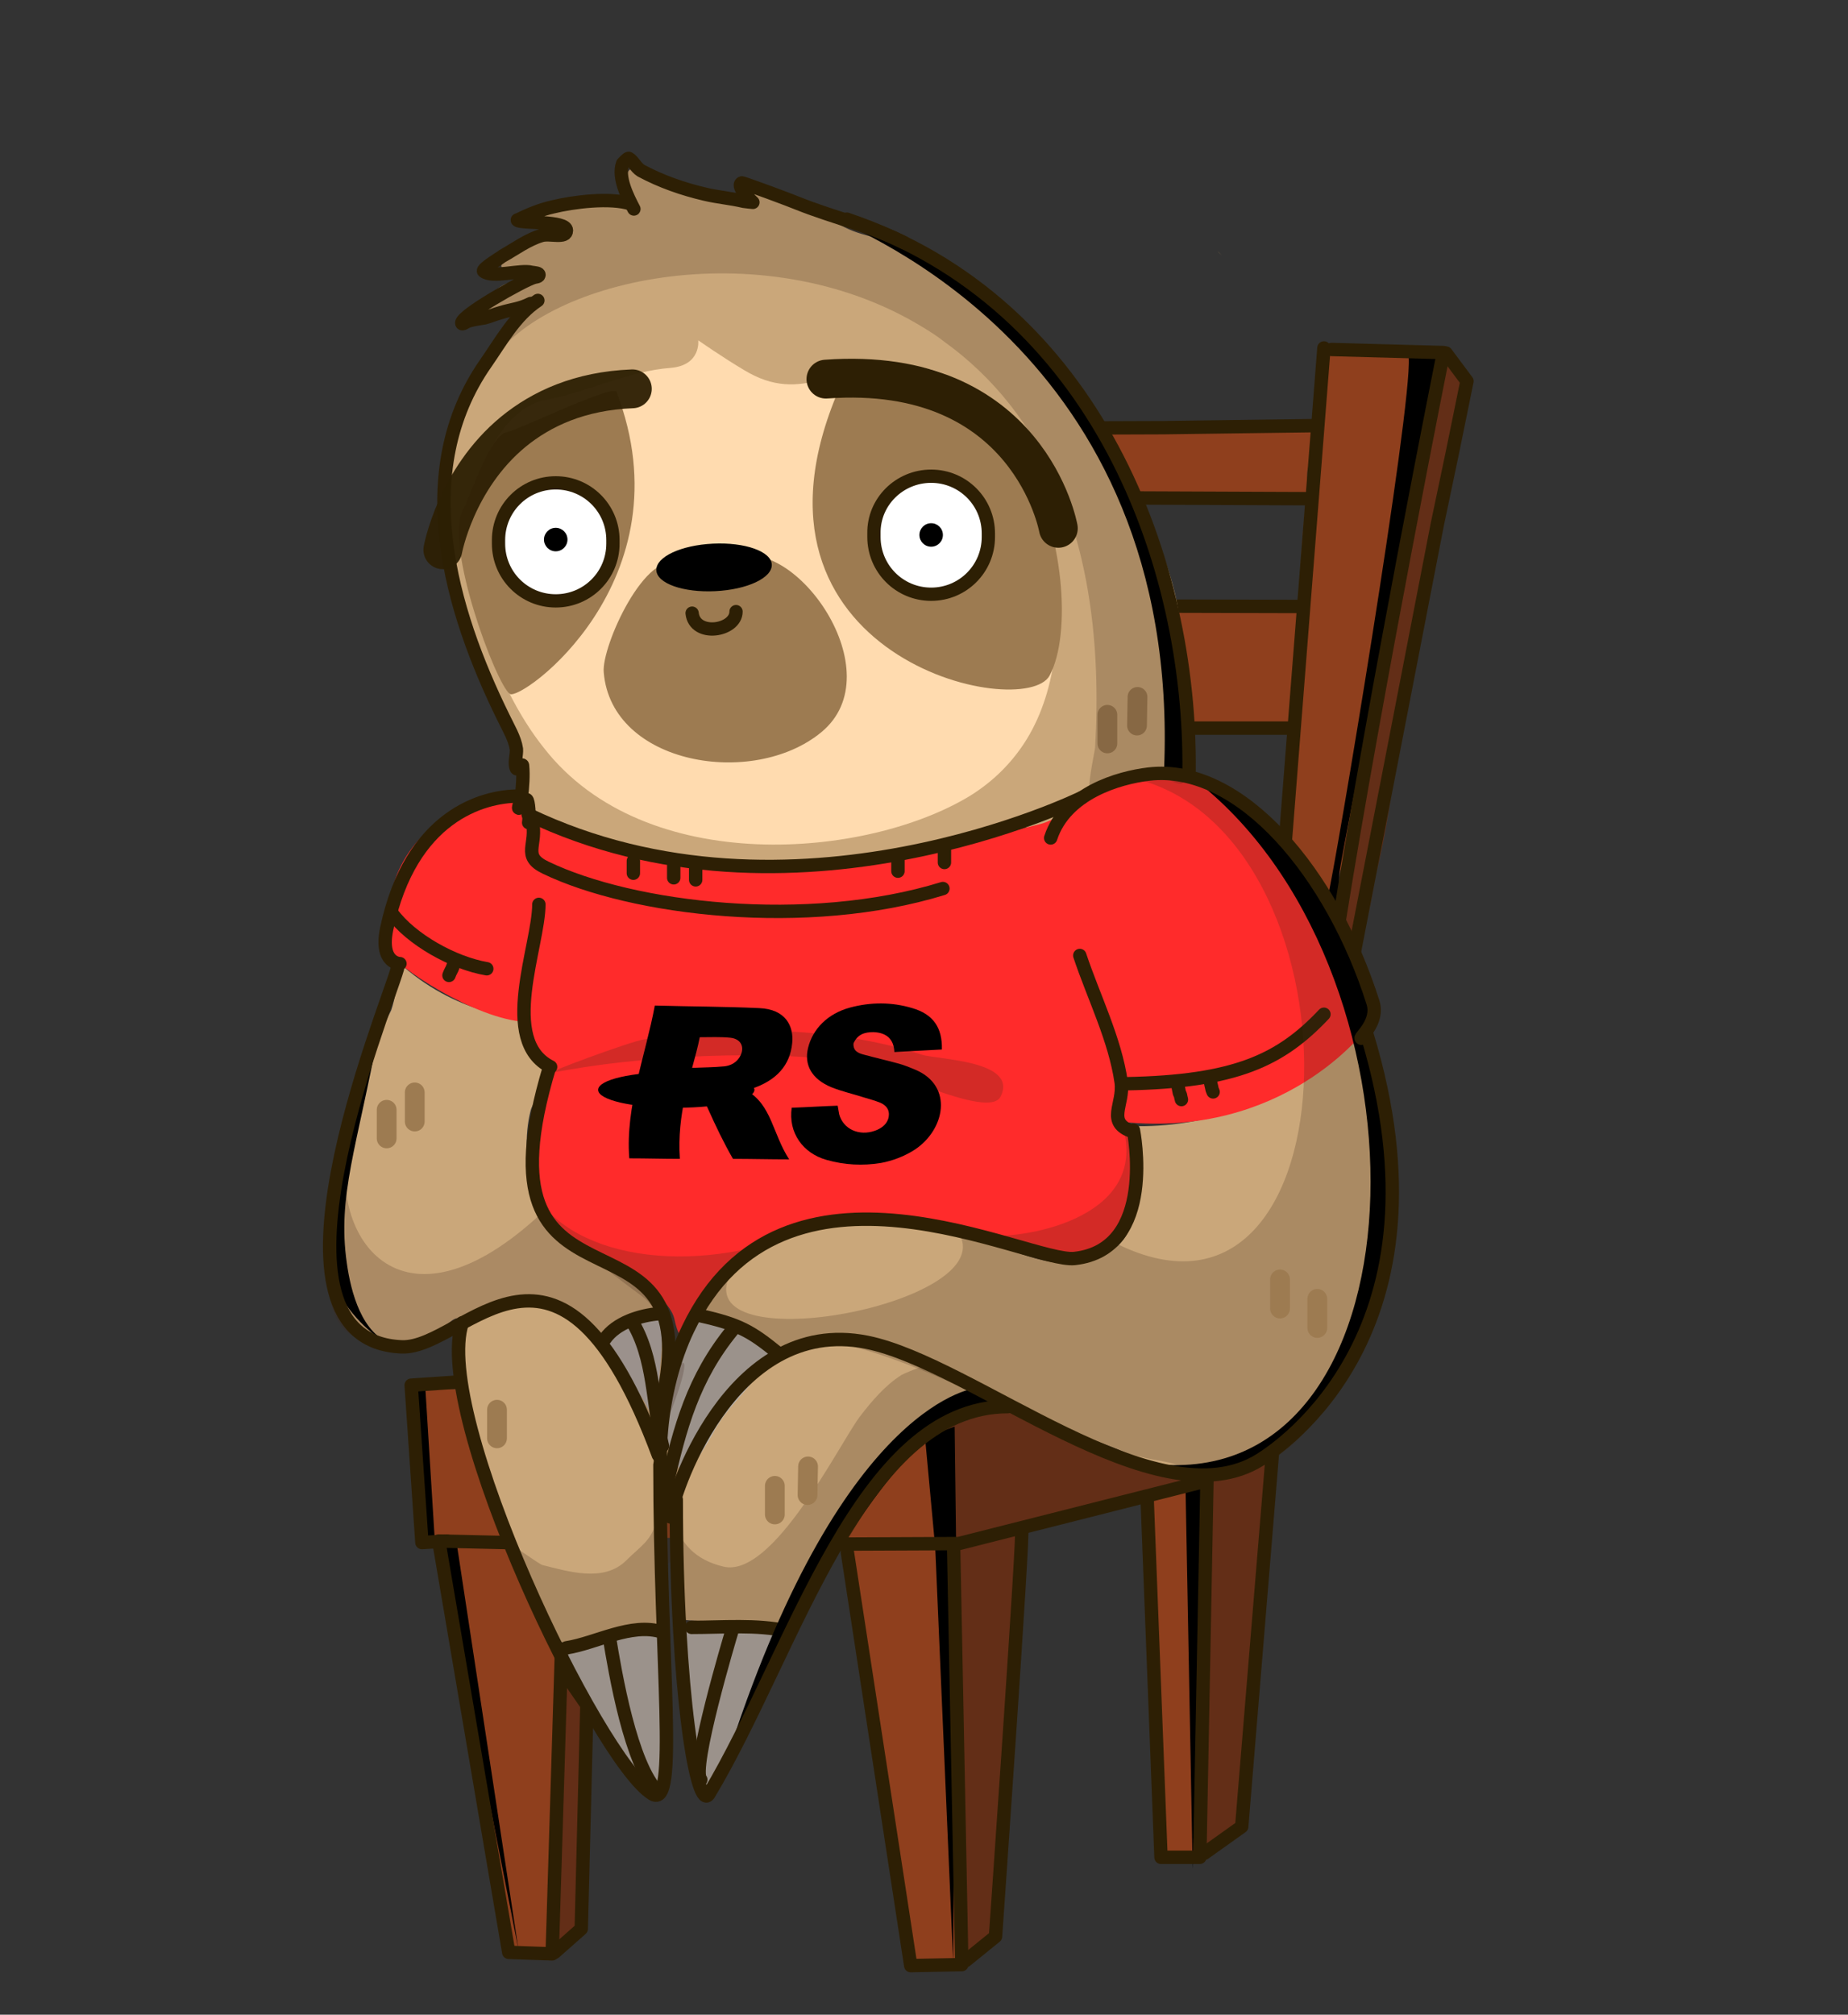 <?xml version="1.0" encoding="utf-8"?>
<!-- Generator: Adobe Illustrator 26.0.3, SVG Export Plug-In . SVG Version: 6.00 Build 0)  -->
<!DOCTYPE svg PUBLIC "-//W3C//DTD SVG 1.1//EN" "http://www.w3.org/Graphics/SVG/1.1/DTD/svg11.dtd">
<svg version="1.1" id="Слой_1" xmlns:x="http://ns.adobe.com/Extensibility/1.0/" xmlns:i="http://ns.adobe.com/AdobeIllustrator/10.0/" xmlns:graph="http://ns.adobe.com/Graphs/1.0/"
	 xmlns="http://www.w3.org/2000/svg" xmlns:xlink="http://www.w3.org/1999/xlink" x="0px" y="0px" width="361.8px" height="394.3px"
	 viewBox="0 0 361.8 394.3" style="enable-background:new 0 0 361.8 394.3;" xml:space="preserve">
<rect x="0" y="0" width="361.8" height="394.3" fill="#333333" stroke="none"/>
<style type="text/css">
	.st0{fill:#FFFFFF;}
	.st1{fill:#FF6900;}
	.st2{fill:#FCA500;}
	.st3{fill:#8F3F1D;}
	.st4{fill:#632E17;}
	.st5{fill:#9D7B51;}
	.st6{fill:none;stroke:#2D1F04;stroke-width:2.62;stroke-linecap:round;stroke-linejoin:round;stroke-miterlimit:10;}
	.st7{opacity:0.23;fill:#3F2719;}
	.st8{opacity:0.23;fill:none;stroke:#3F2719;stroke-width:2.62;stroke-linecap:round;stroke-linejoin:round;stroke-miterlimit:10;}
	.st9{fill:#CAA77A;}
	.st10{fill:#B6B1AE;}
	.st11{fill:#ff2b2b;}
	.st12{opacity:0.226;fill:#3F2719;}
	.st13{fill:#FFDBAF;}
	.st14{fill:none;stroke:#9D7B51;stroke-width:3.87;stroke-linecap:round;stroke-linejoin:round;stroke-miterlimit:10;}
	.st15{fill:none;stroke:#2D1F04;stroke-width:7.6;stroke-linecap:round;stroke-linejoin:round;stroke-miterlimit:10;}
	.st16{opacity:0.948;fill:none;stroke:#2D1F04;stroke-width:7.6;stroke-linecap:round;stroke-linejoin:round;stroke-miterlimit:10;}
	.st17{fill:#000;}
	.st18{fill:#000;}
	.st19{fill:none;stroke:#2D1F04;stroke-width:2.6;stroke-linecap:round;stroke-linejoin:round;stroke-miterlimit:10;}
	.st20{fill:#000;}
</style>

<g>
	<g>
		<path class="st3" d="M259.8,68.5c2,1.6,18.7-2.4,20.9,1.1c2.5,3.9-1.7,13-2.1,17.3c-1.3,14.5-13.2,67.8-15.3,80.3
			c-0.5,2.7-1.8,5.2-1.9,8c0,0.3,0.1,3.1-0.3,3.1c-1.2,0.1-4.3-5.8-4.8-6.9c-0.5-1.3-5.5-6-5.4-6.6c0.8-3.6,2-7,2.2-10.8
			c1.2-21.8,0.3-43.7,3.9-65.4C257.4,86.3,259.3,68.1,259.8,68.5z"/>
		<path class="st3" d="M186,278.4c1.4,0.5-0.5-1.6-0.6,0.1c-0.2,2.4,0.7,23.1,0.2,23.5c-0.1,0.1-23.6,0-26.4-0.3
			c-10.1-1-20.5-0.8-30.6-0.7c-9,0.1-38.9,2.2-44.7,0.1c-0.8-0.3-3.4-28.4-2.5-29.8c0.1-0.1,2.5,0.2,2.8,0.3
			c8.1,0.8,15.2-0.3,23.3-1c10.7-0.9,20.8,1.7,31.4,1.7C155.3,272.4,170.6,272.6,186,278.4z"/>
		<path class="st3" d="M86.6,302.2c-1.5,11.5,3.8,22.5,6,33.6c1.5,7.4,2.1,14.9,3.8,22.2c1.6,7,0.6,17.7,4.3,23.9
			c0.8,1.3,6.5,1,7.5,0c1.7-1.7,0.5-11.9,0.8-14.2c1.9-15.1,2.5-47.2-1.3-62.1c-1.3-5.1,4-0.9,0.7-5.2
			C107.6,299.3,86.8,300.7,86.6,302.2z"/>
		<path class="st3" d="M166.3,302.4c-0.9,0.3,1.4,12.1,1.7,13.4c0.4,1.9,0.8,3.8,1.2,5.7c3.1,16.2,3.2,33.1,6.9,49.1
			c0.3,1.3,1.9,13.9,2.5,14.5c0.8,0.8,5.2-1.2,6.2-1.2c0.7,0,2.2,0.3,2.8-0.3c1.6-1.6,0.3-5.8,0.1-7.8c-0.4-7.1-0.4-14.4-1-21.4
			c-1.2-12.9,0.1-25.9,0.1-38.8c0-2,1.3-11.8,0.4-13c-0.5-0.8-3.1-0.2-4-0.3C178.4,301.5,170.9,300.7,166.3,302.4z"/>
		<path class="st3" d="M224.7,294.1c-0.1-2.4,7.7-2.6,9.5-3.1c1.2-0.3,3.5-1.8,3.5-0.6c0,5-0.8,10.7-1.6,15.9
			c-0.5,2.9-0.8,7-0.4,9.9c0.4,3.3-0.3,6.6-0.6,9.8c-0.5,6.6-0.1,13.1-0.9,19.6c-0.5,4.3-0.1,8.8-0.1,13.2c0,0.6,0.6,4.1-0.1,4.2
			c-1,0.2-5.5,0.5-6.3,0c-1.6-1.1-0.7-15.3-0.7-17.6c0-2.6-0.8-5.1-1.2-7.6c-1.3-9,0.1-18.4-1.2-27.4
			C223.8,305.4,224.9,299.2,224.7,294.1z"/>
		<path class="st3" d="M216.8,84.1c2.5-2.2,15.7-0.1,18.9,0c4,0.1,7.9,0,11.9-0.3c2-0.1,8.4-0.7,9.9,0.4c1.6,1.1-1.2,6.6-1.5,7.7
			c-0.2,0.9,0.2,5.5-0.4,5.7c-2.4,0.7-6.9-0.1-9.4-0.2c-4.7-0.3-9.8-0.1-14.5,0.3c-1.5,0.1-6.7,0.7-8-0.3c-2.2-1.6-3.2-5.7-4.2-8.1
			C219.1,88.2,216.4,84.5,216.8,84.1z"/>
		<path class="st3" d="M229.7,119c3.5-2.7,14.5,0,19.5-0.1c1.1,0,4.3-1,5.3,0c1.7,1.9-0.6,16.9-1.2,19.1c-0.2,0.9,0,4.6-0.7,5.1
			c-1.5,0.9-4.9-0.1-6.6,0.1c-1.1,0.1-11.6-0.7-12.4-1.5c-1.9-2.1-1.5-8.1-2.2-10.8C230.7,127.8,227,121.1,229.7,119z"/>
		<path class="st4" d="M282.9,69.7c0.7-2.5,3.5,3.7,4,5.7c1.4,5.4-3,15.6-4.1,21.1c-3.2,16-6.5,31.9-8.8,48
			c-1.3,8.9-2.5,18.3-4.7,26.9c-0.3,1.1-2.1,15.1-4.4,12c-4.4-5.8,1.2-25,2-31.6c2.4-19,7.8-37.9,10.8-56.8
			C280,81.8,280.6,78,282.9,69.7z"/>
		<path class="st4" d="M236.9,289.1c3.8-2,7.9-1.2,11.5-3.8c0.2-0.1,0.3-0.4,0.5-0.3c0.8,0.2-0.1,3.9-0.2,4.4
			c-1.1,4.4-0.8,9-1.6,13.5c-2.3,12.7-2.5,26.3-2.9,39.2c0,1.1-1.7,15.6-1.8,15.8c-0.7,0.6-2,1.3-2.9,1.9c-0.9,0.6-2.3,0.4-3.3,1
			c-0.2,0.1-1.1,0.9-1.3,0.8c-0.4-0.2,0-1.2,0-1.5c0.2-3.6,0-7.2,0-10.8c0.1-13.6-1.3-27.7,0.8-41.1
			C236.3,304.3,234.1,290.6,236.9,289.1z"/>
		<path class="st4" d="M187.5,302.9c0.4-1,4.8-1.3,6.3-1.5c1.4-0.2,6.1-2.2,7.4-1.6c0,0-0.9,4.9-0.9,5.1c-1,5.3-1.8,10.4-2.2,15.8
			c-0.7,8.6,0.7,17.5-0.3,26c-0.7,6.7-2.3,13.3-3,19.9c-0.2,2.2,2,10.6,0.8,11.4c-0.7,0.5-5,4.9-5.9,5.1c-1.8,0.5-1.7-6-1.7-7.1
			c0-7.6-1.6-15.8-0.4-23.2c0.6-3.4-0.9-7.1-0.9-10.6c0-8.9,0.3-18.4,1.1-27.3C187.8,312,186.5,305.5,187.5,302.9z"/>
		<path class="st4" d="M184.4,279.6c-0.1,0,1.8,21.5,1.3,22.3c-0.4,0.7,6.5-1.3,7.5-1.4c8.7-1,16.7-5.3,25.3-6.6
			c0.3,0,0.5,0,0.8-0.1c4.7-1.2,9.1-2.6,13.8-4c0.2-0.1,1.8-0.4,1.9-0.5c0.1-0.3-5.1-1.1-5.6-1.1c-3.4-0.6-6.8-1.9-10-3.1
			c-4.7-1.8-9.1-3.9-13.7-5.9c-2.7-1.2-4.8-5-8.1-4.9c-3.5,0.1-6.6,3.8-10,4.1C186.4,278.3,184.9,279.7,184.4,279.6z"/>
		<path class="st5" d="M239.2,50c-0.3-0.3-0.5-0.6-0.8-0.8"/>
		<path class="st6" d="M259.2,68.1l-8.2,104.7L259.2,68.1z"/>
		<polyline class="st6" points="199,83.8 227.8,83.7 257.4,83.3 		"/>
		<line class="st6" x1="207.7" y1="97.4" x2="256.4" y2="97.6"/>
		<line class="st6" x1="216.4" y1="118.6" x2="255" y2="118.7"/>
		<line class="st6" x1="219.9" y1="142.5" x2="253.2" y2="142.5"/>
		<polyline class="st6" points="283.1,69.1 287.2,74.6 284.3,88.8 281.4,102.6 265.7,183.5 263.7,193.9 		"/>
		<polyline class="st4" points="108.6,382.1 113.8,377.5 114.9,333.7 110.4,327.2 		"/>
		<polyline class="st6" points="108.6,382.1 113.8,377.5 114.9,333.7 110.4,327.2 		"/>
		<path class="st7" d="M218.9,215.6c7.1-2.7,13.4-7.8,20.7-10.4c6.1-2.2,11.9-1.1,17.9-2.5"/>
		<path class="st7" d="M218.4,214.4c7.4-6.1,27.7-14.5,38-13.5"/>
		<path class="st8" d="M221.1,214c5.7-2.2,9.2-9,14.9-11.6c7.8-3.4,16.2-5.6,24-8.6"/>
		<path class="st8" d="M218.8,216.2c0.3-2.9,21-13.6,24.9-14.7c2.8-0.8,10.8-2.3,10.5-2.3"/>
		<path class="st8" d="M214.1,216.9c4.8-4,11-5.8,16.6-8.2c4.1-1.7,7.7-3,12.1-3.6c16.3-2.1,22.4,7.1,13.2,22.4
			c-7.4,12.2-42.3,30.5-51.9,11.9c-4.2-8.1,4.6-16.3,10.9-19.6c12.8-6.5,28.1-6.9,35.2,7.4c7.6,15.2-1.5,29.1-15.4,35.9
			c-5.8,2.9-13.3,1.7-19.5,1.1"/>
		<path class="st9" d="M103.8,60c-2.4,0-8.5,12.1-9.9,14.6c-10.3,18.3-6.5,39.6,1.7,57.8c2.1,4.7,1.1,6.1,3.3,10.5
			c1,2,4.5,6.7,4.5,8.8c0,0.5,0,1.4,0,1.4s-0.6-3.5-1.4-5c-0.2-0.5-1.2-1.4-0.7-1.4c0.3,0,0.6,0.8,0.7,1c2.3,5.8-0.3,13.1,1.2,19.1
			c1,4.2,8.9,9.2,13.2,10.3c16.4,4.1,32.9-0.2,49.3-0.2c4.1,0,15.9,1.3,19.3-2.1c2.9-2.9,3.8-6.7,6.1-10c3.2-4.5,11.4-1.7,16.5-3.7
			c5.2-2.1,10.9-9,16-7.7c1.3,0.3,5.3,2,6.6,0.7c2.1-2.2,3.1-8.5,2.6-11.2c-1.4-7.3-1-18-2.4-25.1c-1-4.8-2.7-9.4-4.5-14.1
			c-7-18.3-16.7-33.3-32.3-44.7c-3.9-2.9-10.4-7.9-14.8-10.2c-4.3-2.2-9.1-2.1-13.4-4.3c-5.7-2.9-11.8-6.6-17.9-8.1
			c-1.5-0.4,0.6,2.3,0.5,2.6c-0.2,0.4-4,0.3-4.5,0.2c-5.1-1-10.2-0.9-15.1-3.1c-0.8-0.4-3.8-3.4-4.7-3.1c-2.9,1,1.4,9.1,1.4,9.1
			s-0.4-0.7-0.7-1c-1.4-1.1-4.6-2-6.4-2.4c-3.8-0.8-5.5,1.7-8.7,2.4c-0.4,0.1-4.2,1.1-4.2,1.2c0,0.8,6.1,1.8,6.1,2.6
			c0,0.7-1.3,0.4-1.7,0.5c-1.8,0.3-12.1,4.6-11.3,6.9c0.3,1,5.8,1,6.8,1.7c0.3,0.2,0.9,0.2,0.9,0.2s-4.3,0.7-6.4,1.2
			c-2.6,0.7-7.3,5.7-2.7,5.7"/>
		<path class="st9" d="M78.1,191c0.2-0.6,0.4-2.2,0.9-1.8c11.2,9.7,23.5,10.1,23.5,10.2c1,3.3,0.9,5.8,2.8,7.7
			c0.6,0.6,2.5,0.7,2.8,1.8c0.3,1-3.7,6.5-4.2,8.4c-1.3,5-0.9,10.8,0.4,15.8c3.1,12.6,14.8,11.6,22.4,19.3c2.2,2.2,2.8,6.8,3.5,9.5
			c0.1,0.5-0.3,4.6,0.4,4.6c1.9,0,3.6-7.4,4.9-8.8c7.3-7.3,11-17.1,22.4-20c10.8-2.7,22.6,2.8,33,4.9c6.6,1.3,14.2,6.1,21.7,4.2
			c9.6-2.4,9.8-8.3,9.8-17.5c0-2.5-1-8.9-0.8-8.9c28.7,0.7,47-19.8,46.1-18.8c-1.7,1.7,3.4,11.4,3.9,13.7c1.7,8.5,1.4,16.2-0.7,24.5
			c-0.9,3.7,0.9,8.2,0,11.9c-4.2,16.9-19.5,41.4-40.6,36.2c-7.3-1.8-12.8-5.6-20.4-7.1c-1.7-0.3-6.5-2.8-7.9-3.9
			c-5.1-3.8-17.1-1.2-21.6,3.2c-7.7,7.7-13.4,15.6-18.9,24.9c-1.7,2.8-4.1,6.1-4.9,9.5c-0.2,0.8,0.5,2.6-0.4,3.2
			c-0.9,0.6-22.1-0.5-22.4-0.7c-3.3-2.2,0.9-28-3.9-28c-1,0,0,6.8,0,7.4c0,3,1.1,21,0,22.1c-0.8,0.8-5.1-0.1-6.3,0.4
			c-3,1.2-12,4.5-14.7,1.8c-2.4-2.4-3.7-7.2-4.6-10.5c-1.4-5.5-6.7-9-8.1-14.4c-1.7-6.7-4.3-13-6-19.6c-1.1-4.2-2.4-12.4-0.4-16.5
			c0.1-0.2,0.7-1.1,0.4-1.4c-2-2-4.6,6.7-15.4,3.5c-13.8-4-10.8-20.2-9.9-24.7c2.5-12.6,6-28.1,11.7-39.4
			C77.3,195.7,78,191.4,78.1,191z"/>
		<path class="st10" d="M118.4,261.8c0.5-0.9,10.6-6.1,11-3.5c0.7,4.4-0.4,9.2-0.4,13.7c0,0.6,0.2,6.4,0.4,6.3
			c0.9-0.5,4.3-18.7,7-19.6c2.6-0.9,11.4,3.6,14,4.9c0.2,0.1,1.3,0.5,1.1,1.1c-2.5,5-9.2,10.4-11.9,15.8c-0.4,0.8-5.3,8.9-5.6,8.8
			c-0.3-0.2-7.3-14.5-8.8-16.5C123.8,270.8,117.5,263.7,118.4,261.8z"/>
		<path class="st10" d="M133.7,318.8c0.1-0.3,20.5,0.3,21,0.9c0.1,0.1-0.9,2.2-1.1,2.5c-2.5,4.9-4.7,10.2-8.1,14.7
			c-3,4-4.2,8.7-6.3,13c-0.2,0.4-0.3,1.2-1.1,0.7c-4.7-3.2-2.9-12.6-3.9-17.5C133.5,328.8,132.5,323.1,133.7,318.8z"/>
		<path class="st10" d="M110.4,324.1c0.4-0.7,17.8-6,19.1-3.3c1.7,3.4,1.4,25.6-0.7,28.7c-0.9,1.3-5-3.2-5.6-3.9
			c-3.2-3.2-10-14.8-12.3-19.3C110.7,325.9,110.2,324.4,110.4,324.1z"/>
		<path class="st11" d="M75.9,186.1c-2.2-4.4,0.4-10.2,1-12.4c2.4-9.4,11.2-16,20-18.2c1.8-0.5,5.2,0.1,6.3,1.8
			c0.8,1.2-3,0.9,1.2,3.5c4.2,2.6,5.2,2.5,10.5,3.8c5.3,1.3,8,1.7,12.6,2.9c10.1,2.6,28.7,3.4,38.1,1.5c15.5-3.1,22.8-3.9,38-7.7
			c6.7-1.7,13.4-11.8,21-9.9c1.5,0.4,9.5,0.5,12.8,2.1c3.3,1.6,6.7,5,12.1,9c3.6,2.7,5.9,8.6,8.8,11.6c2.5,2.5,2,4.3,4,7
			c2.4,3.2,8.4,14.4,6.1,18.9c-1.2,2.4-17.6,22.7-48.4,19.6c-0.6-0.1,0.2-0.7-0.6-0.3c-0.7,0.4,1,2,1.1,2.1c1.4,1.9,2.3,5,1.8,7.4
			c-1.5,5.9-1.9,13-7.8,15.4c-12.1,4.8-35.5-7.9-49.7-5.9c-9.1,1.3-15.9,4.5-23.1,10.3c-3.2,2.5-4.8,9.7-7.6,12.5
			c-0.2,0.2-0.5,0.4-0.7,0.4c-0.7-0.2-1.3-3-1.4-3.5c-0.7-2.7-4.3-5.5-6.2-7.4c-4.8-4.8-14.6-6.7-18.7-12.2
			c-3.4-4.5-1.6-23.8,0.8-29.9c-3.1-1.7-3.7-5-5-8.5C93,199.5,77.3,189,75.9,186.1z"/>
		<path class="st6" d="M220.4,212.1c21.5-0.4,30.3-4.6,38.8-13.6"/>
		<path class="st6" d="M76.7,178.7c3.8,5.2,12.1,9.8,18.6,10.9"/>
		<path class="st7" d="M107.9,210c16.8-3.4,43.4-4.8,60.5-1.9c5.2,0.9,25.3,11.1,27.5,6.5c3.5-7.1-12.4-7.2-15.5-8.2
			c-16.2-5.4-37.4-5.8-54.2-3C123.4,203.8,105.7,210.4,107.9,210z"/>
		<path class="st7" d="M220.2,222c3.6,17.8-23.1,21-28.6,19.6c-3.9-1-7-2.2-11.2-2.2c-0.6,0-1.7-0.6-1.7,0c0,0.3,0.5,0.4,0.9,0.4
			c5,1.2,10.1,1.6,15.1,2.6c5.9,1.2,9.5,5.3,17.5,3.3C217.3,244.5,229,231,220.2,222z"/>
		<path class="st7" d="M160.7,239.7c-23.6,10.6-48.3,7-56.1-6.2c3.6,7.3,15.3,15.9,21.1,20.2c3.4,2.6,4.8,7.2,5.6,11.2
			c0.3,1.4-0.6,5.6,0,4.3c4.7-9.3,6.4-19,16.9-25.3C150.3,242.6,162.7,238.8,160.7,239.7z"/>
		<path class="st7" d="M181.9,267.2c1-0.7-4.1,1.2-5.4,1.9c-3.2,2-5.9,5.2-8.2,8.2c-4.2,5.7-17,31.7-26.7,29.3
			c-5.4-1.3-8.6-4.5-9.9-9.9c-0.2-0.9-0.6-7.7-2.2-7.7c-0.6,0-0.7,7.4-0.9,8.2c-0.8,4.2-3.2,5.4-6,8.2c-4.4,4.4-11.5,2.1-16.4,0.9
			c-0.7-0.2-5.9-4-6-3.9c-0.5,0.5,5.4,10.4,6,11.6c6.2,12.4,10.8,25,20.7,34.9c4.5,4.5,3.8-7.1,3.4-9.5c-0.7-4.2-3.8-32.4,0.9-33.6
			c1.5-0.4,0.7,7.3,0.9,8.8c1.3,8.9,1.2,19.1,3.4,27.8c0.3,1,1.9,11,4.3,8.2c2.7-3.2,8.1-18.7,11.9-26.2
			c6.6-12.9,14.5-21.9,20.8-34.5c3.3-6.6,10.5-12,17.6-13.8c2.5-0.6,4.7-0.9,7.3-0.9c0.3,0,0.9,0.3,0.9,0
			C198.5,273.4,179.8,268.8,181.9,267.2z"/>
		<path class="st7" d="M218.4,243.3c48,24.1,49.6-81.7,2.5-91.2c-0.7-0.1,1.4-0.4,2.2-0.4c4.7,0,8.5,0.4,12.9,2.6
			c11.7,5.9,19.3,17.5,27.1,28c2.8,3.7,5.9,12.7,4.7,17.2c-0.4,1.6-2.6,2.2-2.2,3.9c1.5,6.2,5.3,11.7,6,18.5c0.4,4.3-0.8,9.1,0,13.3
			c0.6,3,1.9,6.2,1.3,9.5c-1.7,8.7-7.1,15.6-10.3,23.7c-3.9,9.7-10.4,17.7-20.7,20.2c-4.4,1.1-10-1.9-14.2-2.6
			c-21.9-3.6-40.7-17.5-62-22.8c-12.3-3.1-19.3,6.8-26.7,14.2c-0.8,0.8-6.3,12.2-6.9,11.6c-4.2-4.2-2.6-19.3-0.8-23.7
			c1.7-4.2,8.8-14.5,11.3-15.1c-6,16,52.5,5,45.3-8.5C195.5,240.7,212.4,249.7,218.4,243.3z"/>
		<path class="st12" d="M68.9,221.4c2.4-7.4-2.8,9.9-3,11.2c-0.5,3.7-0.3,7.5-0.9,11.2c-5.5,32.7,26.8,14.4,39,10.4
			c6.9-2.3,17,13.5,20.1,19.6c0.4,0.8,4.5,7.2,4.8,7.2c1,0,7.4-17,4.2-13.9c-3.2,3.1-2.6-13.9-9-17.7c-6.3-3.8-18.5-11.6-18.9-11.2
			C77.1,263.7,63,240,68.9,221.4z"/>
		<path class="st13" d="M92.6,97c2-8.1,6.9-17.3,14.1-18.7c8.5-1.6,16.4-5.7,24.6-6.3c6-0.5,5.4-5.4,5.4-5.4s4.7,3.3,9.1,5.9
			c5.5,3.3,10.1,3.3,15.7,1.6c18.5-5.7,29.5-2.5,39.4,15.6c1.8,3.4,12.6,34.6,0.1,55c-2.6,4.2-6.2,8-11,11
			c-20.1,12.3-63.6,16.2-83.5-9.3C97,134.6,88.9,112.2,92.6,97z"/>
		<path class="st5" d="M133.2,110.4c-6.7-3.4-15.5,16.2-15,21.2c1.5,18.1,29.3,22.7,42.6,11.7c14.2-11.7-5.3-38.8-16.9-34"/>
		<path class="st5" d="M90.6,99.9c-3.6,6.7,6.4,33.8,9.2,35.9c2.1,1.6,35.1-22.1,20.9-59.1c-0.6-1.6-19.1,7.4-21.5,7.9
			C95.9,85.2,92.1,97.1,90.6,99.9z"/>
		<path class="st5" d="M164.2,76.3c-22.5,52.4,36.4,65.1,41.3,55.9c4.3-8.1,2.9-27.9-5-41.9c-0.8-1.4-10.6-13.3-12-13.1
			C177,79.2,167.7,76.4,164.2,76.3z"/>
		<line x1="75.7" y1="217.2" x2="75.7" y2="222.8"/>
		<line class="st14" x1="75.7" y1="217.2" x2="75.7" y2="222.8"/>
		<line x1="81.2" y1="213.8" x2="81.2" y2="219.5"/>
		<line class="st14" x1="81.2" y1="213.8" x2="81.2" y2="219.5"/>
		<line x1="257.9" y1="254.2" x2="257.9" y2="259.9"/>
		<line class="st14" x1="257.9" y1="254.2" x2="257.9" y2="259.9"/>
		<line x1="250.6" y1="250.4" x2="250.6" y2="256.1"/>
		<line class="st14" x1="250.6" y1="250.4" x2="250.6" y2="256.1"/>
		<line x1="216.8" y1="139.9" x2="216.8" y2="145.5"/>
		<line class="st14" x1="216.8" y1="139.9" x2="216.8" y2="145.5"/>
		<line x1="222.7" y1="136.4" x2="222.6" y2="142"/>
		<line class="st14" x1="222.7" y1="136.4" x2="222.6" y2="142"/>
		<line x1="158.2" y1="287" x2="158.1" y2="292.6"/>
		<line class="st14" x1="158.2" y1="287" x2="158.1" y2="292.6"/>
		<line x1="151.7" y1="290.8" x2="151.7" y2="296.4"/>
		<line class="st14" x1="151.7" y1="290.8" x2="151.7" y2="296.4"/>
		<line x1="97.3" y1="275.9" x2="97.3" y2="281.5"/>
		<line class="st14" x1="97.3" y1="275.9" x2="97.3" y2="281.5"/>
		<path class="st7" d="M91.9,62.4c4,0,7.2-1.8,11.1-2.7c1.1-0.3,3.3-1.5,3.3-0.3c0,0.2-0.5,0.2-0.7,0.3c-3.3,2-6,4.9-7.9,8.4
			c-0.7,1.2-2.4,4.5-2,3.7c9.2-16.8,53.1-27.2,84.9-7.8c1.5,0.9,2.9,1.8,4.3,2.9c18.6,13.4,31.9,38.1,29.5,79.4
			c-0.1,1-1.8,8.6-0.9,8.9c2,0.7,9.8-5.1,12.2-4.1c1.1,0.4,5,2.8,5.8,2.2c1.4-1,0.5-6.3,0.7-8c5.1-41.7-37.6-88.7-41.4-90.8
			c-14.2-8-43.3-16.9-44-17.1c-0.1,0-2.7,1.6-4,1.3c-4.8-0.8-10.1-2.6-14.9-4c-0.7-0.2-5.1-3.7-5.3-3.4c-0.5,1.1-0.9,7.2-0.3,8
			c0.4,0.6,2.7-0.3,2-0.3c-6.1,0-13.9,2-20.5,3.4c-0.2,0-0.7,0.1-0.7,0.3c0,1.9,8.6,0.7,8.6,2c0,1-11.9,4.4-13.6,5.7
			c-0.5,0.4-2.4,1.9-2,2.3c1.6,1.6,5.5-0.4,7.6,0.7"/>
		<path class="st6" d="M105.3,58.8c-4.5,3-7.2,8-10.2,12.3c-14.8,21.2-7,48.1,3.5,69.4c0.9,1.9,2.2,4,2.5,6.1c0.1,1.1-0.5,2.8,0,3.8
			c0.2,0.4,1.1-1,1.2-0.6c0.2,2,0,4.2-0.2,6.1c-0.1,0.7-0.9,2.7-0.4,2.2c0.2-0.2,0.7-1.8,1.4-1.6c0.4,0.1,0.6,3.4,0.4,4.5"/>
		<path class="st6" d="M103.9,59.4c-2.2,1.1-3.6,1.1-5.9,1.8c-1.1,0.3-2,0.7-3.1,1c-1.1,0.2-2.1,0.3-3.1,0.6
			c-0.5,0.1-1.4,0.9-1.4,0.4c0-1.5,11.8-8.2,14.1-8.9c0.3-0.1,0.9-0.1,1-0.4c0.2-0.5-0.9-0.5-1.4-0.6c-2.2-0.6-7.6,1.2-9.4-0.2
			c-0.5-0.4,3.5-2.8,3.7-3c2.5-1.4,4.9-3.2,7.6-4c1.6-0.5,4.9,0.7,4.9-1c0-2-8.9-1.3-9.6-2c-0.1-0.1,0.3-0.1,0.4-0.2
			c2-1,4.3-1.9,6.5-2.4c4.1-1,11.3-1.9,15.3-0.6"/>
		<path class="st15" d="M161.7,74.2c39.8-2.9,45.5,29.2,45.5,29.2"/>
		<path class="st16" d="M123.8,76.1c-10.3,0.4-17.8,3.9-23.3,8.4c-11.3,9.3-13.8,23.1-13.8,23.1"/>
		<path class="st17" d="M128.5,111.6c-0.1-2.6,4.8-4.9,11.1-5.2c6.2-0.3,11.4,1.5,11.5,4.1c0.1,2.6-4.8,4.9-11.1,5.2
			C133.8,116,128.6,114.2,128.5,111.6z"/>
		<polyline class="st6" points="124,168.5 124,169 124,169.5 124,169.9 124,170.4 124,170.9 		"/>
		<polyline class="st6" points="88.8,188.7 88.7,189.1 88.5,189.6 88.3,190 88.1,190.4 87.9,190.9 		"/>
		<polyline class="st6" points="230.7,212.9 230.8,213.4 230.9,213.9 231.1,214.3 231.2,214.8 231.3,215.2 		"/>
		<polyline class="st6" points="236.8,211.4 237,211.8 237.1,212.3 237.2,212.7 237.3,213.2 237.5,213.7 		"/>
		<polyline class="st6" points="184.9,166.4 184.9,166.9 184.9,167.4 184.9,167.8 184.9,168.3 184.9,168.8 		"/>
		<polyline class="st6" points="175.8,168.1 175.8,168.6 175.8,169.1 175.8,169.5 175.8,170 175.8,170.5 		"/>
		<polyline class="st6" points="131.9,169.5 131.9,169.9 131.9,170.4 131.9,170.9 131.9,171.4 131.9,171.8 		"/>
		<polyline class="st6" points="136.2,169.8 136.2,170.3 136.2,170.8 136.2,171.3 136.2,171.7 136.2,172.2 		"/>
		<path class="st18" d="M173.4,98.1c-0.3,0-0.6-0.1-0.9-0.1"/>
		<path class="st0" d="M108.8,94.5L108.8,94.5c6.2,0,11.2,5,11.2,11.2v0.7c0,6.2-5,11.2-11.2,11.2c-6.2,0-11.2-5-11.2-11.2v-0.7
			C97.6,99.5,102.6,94.5,108.8,94.5z"/>
		<path class="st19" d="M108.8,94.5L108.8,94.5c6.2,0,11.2,5,11.2,11.2v0.7c0,6.2-5,11.2-11.2,11.2c-6.2,0-11.2-5-11.2-11.2v-0.7
			C97.6,99.5,102.6,94.5,108.8,94.5z"/>
		<path class="st0" d="M182.3,93.2L182.3,93.2c6.2,0,11.2,5,11.2,11.2v0.7c0,6.2-5,11.2-11.2,11.2c-6.2,0-11.2-5-11.2-11.2v-0.7
			C171,98.2,176.1,93.2,182.3,93.2z"/>
		<path class="st19" d="M182.3,93.2L182.3,93.2c6.2,0,11.2,5,11.2,11.2v0.7c0,6.2-5,11.2-11.2,11.2c-6.2,0-11.2-5-11.2-11.2v-0.7
			C171,98.2,176.1,93.2,182.3,93.2z"/>
		<polygon class="st10" points="48.7,127.1 48.7,127.1 48.7,128.1 		"/>
		<path class="st19" d="M135.5,120c0.5,4.8,8.6,3.5,8.6-0.3"/>
		<path class="st6" d="M101.5,155.8c-6.9,0-21.1,3.8-25.8,26c-1.4,6.8,2.6,6.8,2.6,6.8"/>
		<path class="st6" d="M103.4,159.4c51.5,24.7,108.4-3.3,108.4-3.3"/>
		<path class="st6" d="M131,295.1c-3.1-6.2-2.1-23,3.7-35c18.6-39,66.7-12.8,75.7-13.8c16.2-1.8,11.5-25.1,11.5-25.1"/>
		<path class="st6" d="M211.4,187c2.7,8.1,6.9,16.4,8.1,24.8c0.6,4.4-3.1,7.9,2.3,9.7"/>
		<path class="st6" d="M104.2,160.7c1.1,4.6-2.2,6.8,2.6,9.1c17,8.2,51.2,12.3,77.8,4.1"/>
		<path class="st6" d="M107.6,208.8c-16,52.9,30.4,24.2,22.4,63.5"/>
		<path class="st6" d="M90.5,258.9c-6,18,26.6,85.7,37.2,92.2c5.2,3.2,1.5-25.1,1.5-64.4"/>
		<polyline class="st6" points="235.8,362.7 243.1,357.5 249.1,284.6 		"/>
		<path class="st6" d="M189.1,383.7l5.8-4.7c0,0,5.7-81,5.1-79.6"/>
		<path class="st6" d="M105.5,177c0,8.1-7.9,26.7,2.3,31.8"/>
		<path class="st6" d="M137.1,257.5c7.6,1.7,9.9,3,15.3,7.4"/>
		<path class="st6" d="M143.4,260.3c-7.7,9.4-10.3,19.1-12.9,30.6"/>
		<path class="st6" d="M118.4,262.1c2.2-3.2,6.9-4.7,10.7-5"/>
		<path class="st6" d="M123.6,258.4c4.6,7.3,4.1,16.6,6.1,24.6"/>
		<path class="st6" d="M135.4,318.5c6.2,0,12.6-0.6,18.7,0.7"/>
		<path class="st6" d="M143.3,319.2c-0.4,1.3-8.1,27.1-6.1,29.1"/>
		<path class="st6" d="M110.9,322.5c5.8-0.9,12.7-5,18.7-3.1"/>
		<path class="st6" d="M119.3,320.4c1.1,6.8,4.2,25.2,9.6,30.4"/>
		<path class="st20" d="M132.1,209.8h0.6c8.3,0,15,1.5,15,3.5c0,1.9-6.7,3.5-15,3.5h-0.6c-8.3,0-15-1.5-15-3.5
			C117.1,211.3,123.8,209.8,132.1,209.8z"/>
		<path class="st20" d="M163.7,42.9c2.2,1.8,67.7,25.4,64.2,107.8c0,0.6,4.9,1.6,4.9,0.4c0-7.2-1.7-25.5-2.7-30.9
			C224.8,92,207.6,58.8,163.7,42.9z"/>
		<path class="st20" d="M233.4,152.2c48,36.5,46.7,136.9-5,134.5c7.8,2.7,9.9,1,10.7,0.9c35.8-7.2,36.5-58.4,27.5-85.3
			c-0.6-1.7,3.8-1.6,2.9-4.4c-1.4-4.7-7.6-18.4-9.7-22.7C251.1,156.7,236.6,152.9,233.4,152.2z"/>
		<path class="st20" d="M191.4,271.6c0,0-25.9,1.8-48.4,70.4c0,0.1-0.1,0.2-0.1,0.3c-0.9,2.8-1.8,5.7-2.7,8.6
			c37.2-85.8,56.3-76.1,56.3-76.1L191.4,271.6z"/>
		<path class="st20" d="M74.3,201c-4.4,23.7-8.3,33-6.4,46.2c0.8,5.8,3,13.9,8.8,15.8c0.5,0.2,1.5,0.3,1.5,0.3s-2.3-0.3-3.2-0.9
			c-3.8-2.3-8.8-7.8-9.7-12.3C62.6,237.2,67,218.2,74.3,201z"/>
		<path class="st20" d="M275.8,70c0.7,9.7-14.5,100.5-15.8,105.3c-0.9,3.5-0.9,3.3,1.9,1.9c0.3-0.1,0.2-5.5,0.3-6.2
			c0.8-6.4,19.9-100,19.6-100.7C281.7,69.6,275.8,69.3,275.8,70z"/>
		<polygon class="st20" points="183.1,302.9 186.6,383.8 187.2,303.1 186.9,279.2 181.1,281.3 		"/>
		<polygon class="st20" points="232.1,291 233.5,365.8 236.2,290.4 236.1,289.5 232.1,291.4 		"/>
		<polyline class="st20" points="83.3,272.1 85.1,301.1 89.4,302 101.5,381.5 86.1,303.4 82.1,301.5 80.4,271.6 		"/>
		<path class="st6" d="M131.3,296.9c0-3.2,11.4-39.6,38.4-34.2c20.9,4.2,56.7,35.7,77,23c3.8-2.4,38.6-25.1,20.9-83.3"/>
		<path class="st6" d="M205.7,164c2.9-8.8,13.3-11.8,19.2-12.5c18.1-2.1,36,19.7,43.9,44.7c1.2,3.8-2.6,6.8-2.3,7"/>
		<path class="st6" d="M165.8,42.9c49.1,16.5,67.4,67.7,67,108"/>
		<path class="st6" d="M124.1,40.9c-1.2-2.3-3.2-6.2-2.2-8.9c0.1-0.1,1-1.1,1.2-1c0.8,0.4,1.4,1.8,2.4,2.4c3.9,2.1,8.2,3.6,12.5,4.6
			c2.5,0.6,5.1,0.8,7.6,1.4c0.6,0.1,1.8,0.2,1.8,0.2s-3.4-3.1-2.2-3.8c0.2-0.1,10.1,3.6,11,4c7,2.8,14.2,4.4,20.8,7.7"/>
		<path class="st6" d="M77.8,189.6c-2.5,8.7-29.1,72.9,0.9,74c12.4,0.4,30.8-31,50.2,21.2"/>
		<path class="st6" d="M260.7,68.4l21.9,0.6c0,0-13.2,66-20.4,111.1"/>
		<polyline class="st6" points="164.6,302.2 187.7,302.1 236.3,289.8 234.9,363.5 227.3,363.5 224.6,293.6 		"/>
		<path class="st6" d="M197.3,275.3c-28.9,0-41.8,48-58.5,75.8c-2.3,3.8-6.4-19.7-6.4-57.6"/>
		<polyline class="st6" points="165.9,303.8 178.3,384.7 188.3,384.5 186.7,302.7 		"/>
		<polyline class="st6" points="99.1,301.9 85.9,301.6 99.6,382.1 108.1,382.4 108.3,376.1 109.9,323.9 		"/>
		<polyline class="st6" points="89.4,270.5 80.5,271.1 82.6,301.9 87.5,301.6 		"/>
		<g>
			<g>
				<path class="st18" d="M128.2,196.8c7.3,0.2,13.9,0.2,20.4,0.5c5.3,0.2,6.8,3.6,6.5,6.8c-0.4,4.4-3.1,7.4-8,9
					c-0.3,0.1-0.5,0.1-1,0.3c5,2.8,5.1,8.4,8.4,13.5c-3.9,0-7.4-0.1-11-0.1c-1.9-3.3-3.4-6.5-4.8-9.6c-0.7-1.7-1.7-3-4.6-2.5
					c-0.8,3.8-1.3,7.7-1,12.1c-3.4,0-6.5-0.1-9.9-0.1C122.4,216.6,126.4,206.5,128.2,196.8z M137,203c-0.4,2-0.9,3.8-1.5,6
					c2.2-0.1,4.2-0.1,6.3-0.3c1.8-0.2,3-1.3,3.4-2.7c0.4-1.5-0.4-2.7-2.2-2.9C141.1,202.9,139.1,203,137,203z"/>
				<path class="st18" d="M184.4,205.4c-3.3,0.2-6.2,0.3-9.3,0.5c-0.1-2.5-1.5-3.8-4.1-3.9c-1.7,0-3.1,0.4-3.9,2.2
					c-0.1,1.4,0.8,1.9,2,2.2c2.2,0.6,4.4,1.1,6.6,1.7c1.2,0.3,2.4,0.8,3.6,1.3c7.4,3.2,5.7,11.7-0.2,15.6c-2,1.3-4.4,2.2-6.6,2.6
					c-3.6,0.6-7.2,0.4-10.7-0.6c-4.6-1.3-7.5-5.3-6.8-10.2c2.9-0.1,5.9-0.3,9-0.4c0.1,0.6,0.2,1.1,0.3,1.7c0.8,2.9,3.9,4.3,7,3.2
					c1.4-0.5,2.5-1.4,2.7-2.8c0.2-1.3-0.5-2.2-1.7-2.7c-1-0.4-2.1-0.7-3.1-1c-2.2-0.7-4.4-1.2-6.4-2c-3.9-1.6-5.4-4.4-4.6-7.7
					c0.9-3.7,3.8-6.7,8.2-7.9c4.1-1.1,8.2-1.1,12.2,0.1C182.7,198.5,184.5,201.1,184.4,205.4z"/>
			</g>
		</g>
	</g>
	<circle class="st18" cx="182.3" cy="104.7" r="2.3"/>
	<circle class="st18" cx="108.8" cy="105.6" r="2.3"/>
</g>
</svg>
